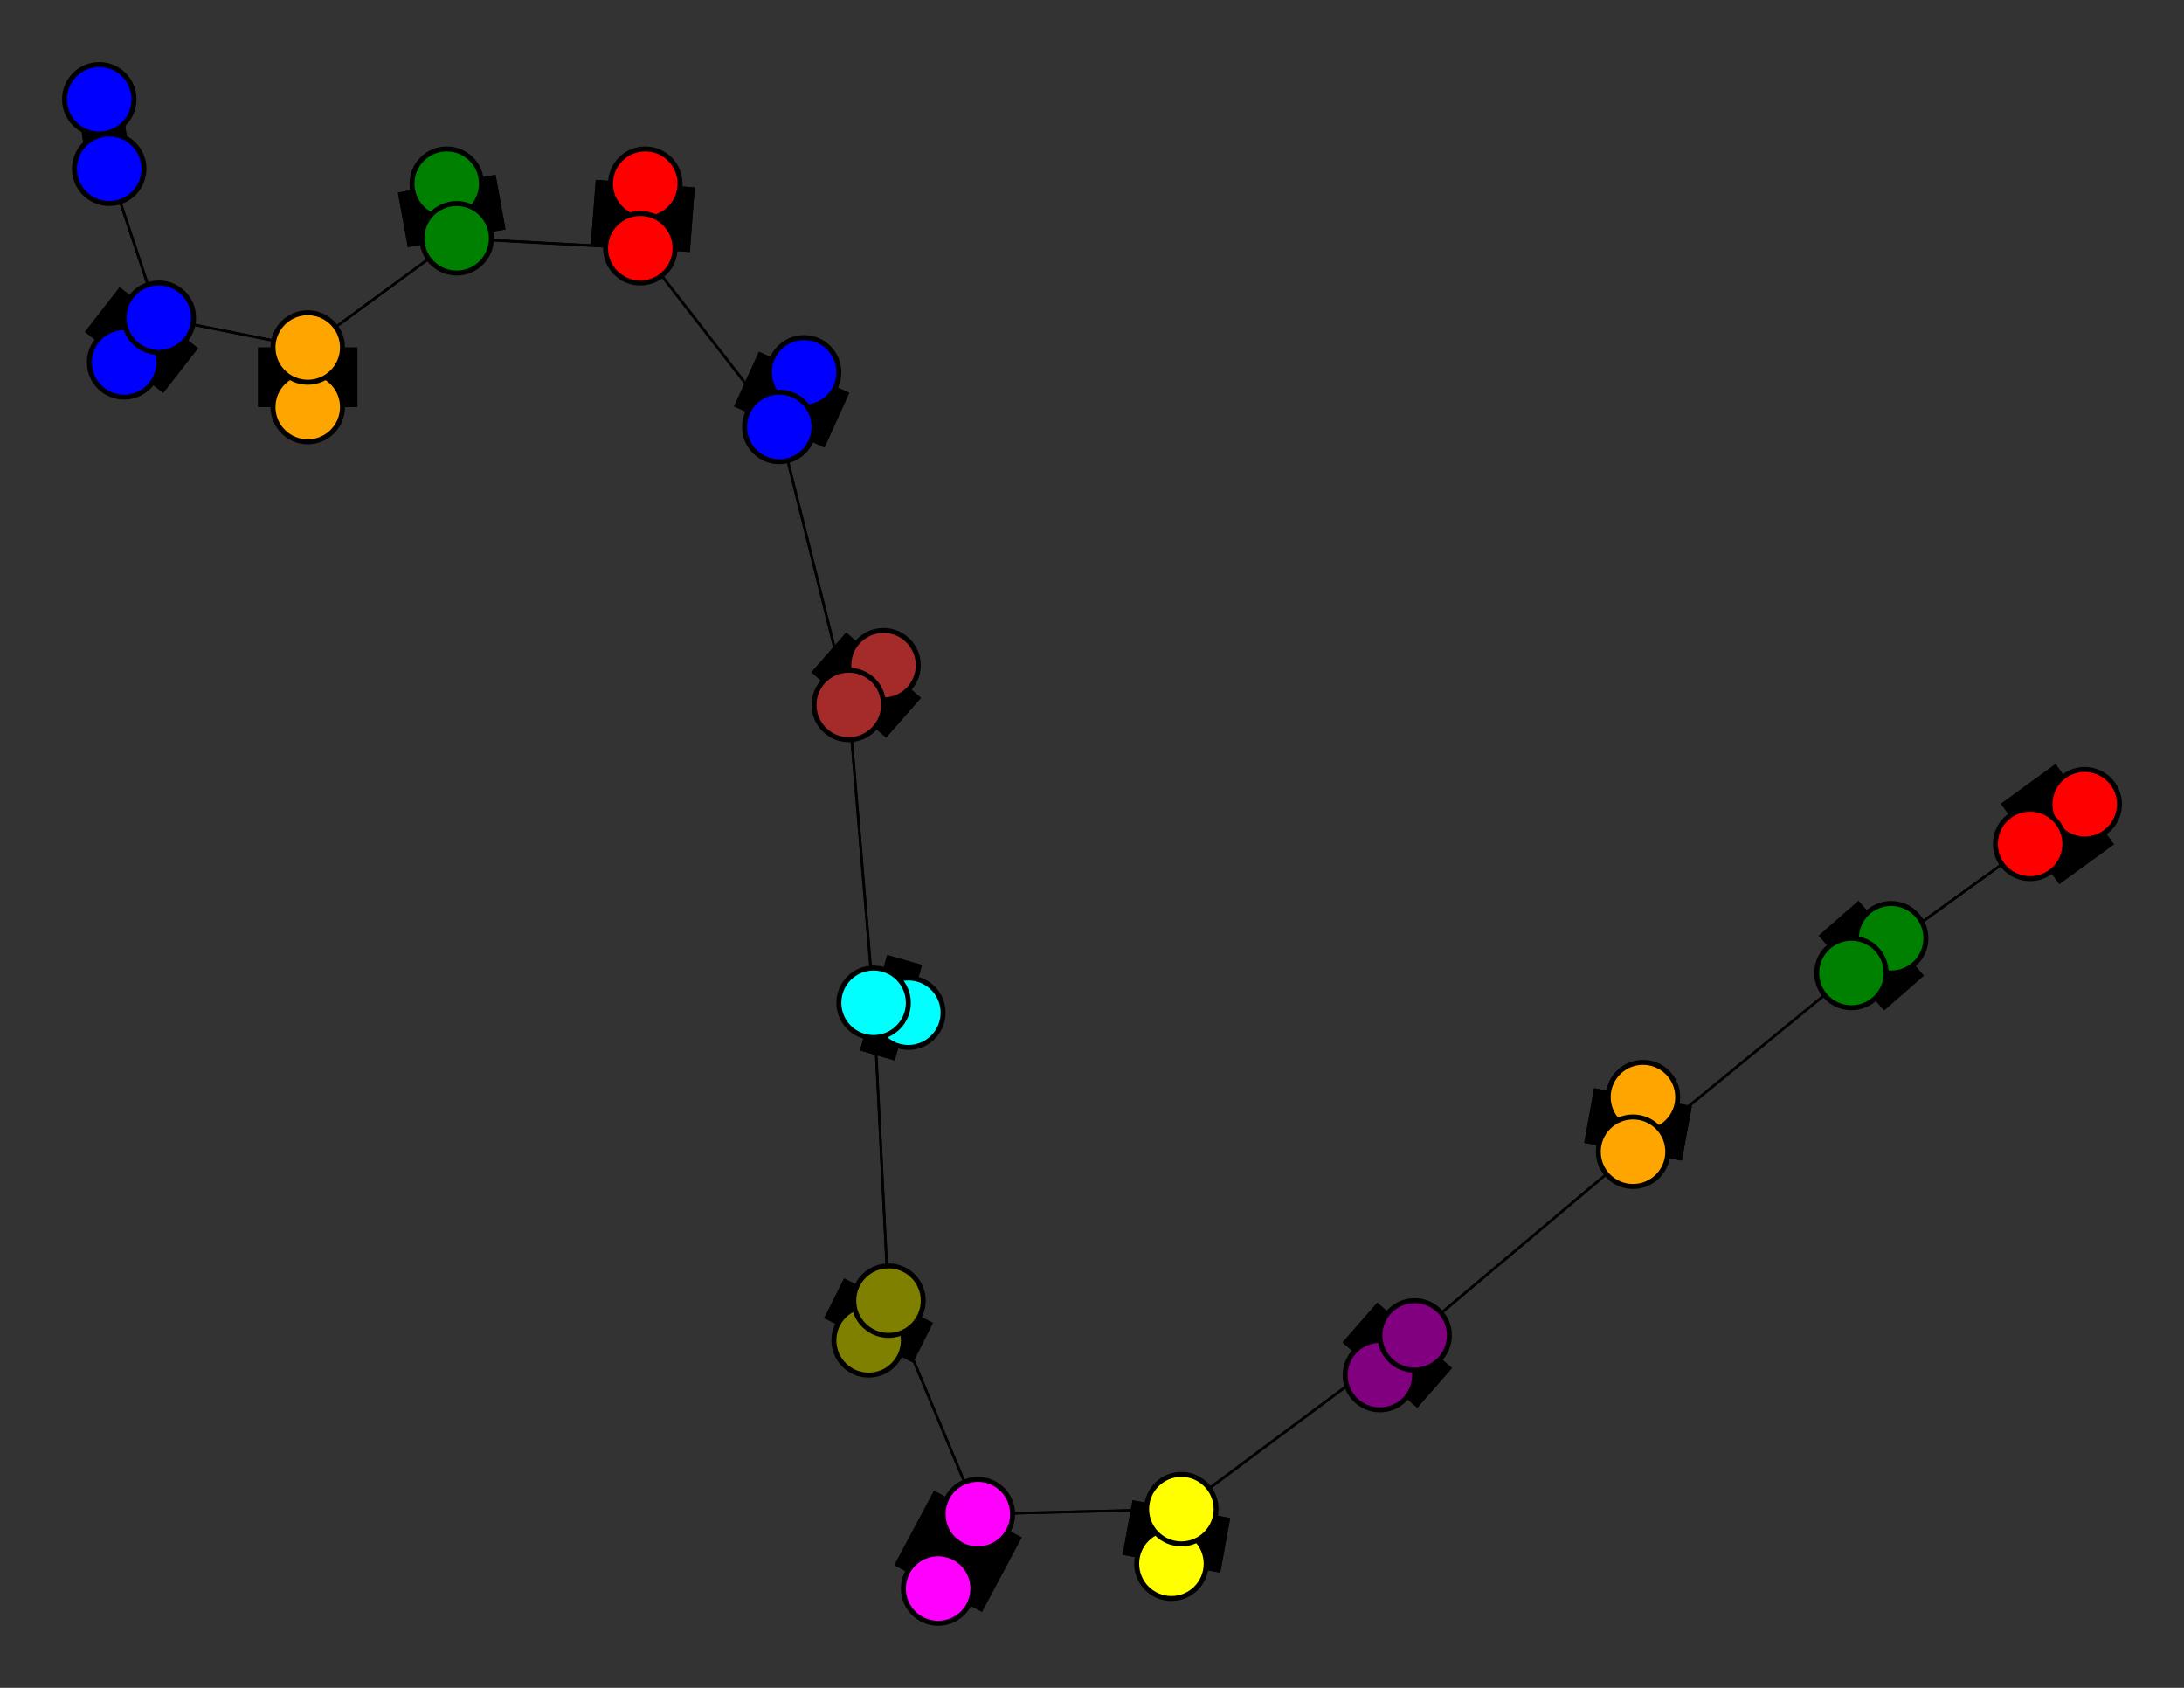 <svg width="440" height="340" xmlns="http://www.w3.org/2000/svg">
<rect width="100%" height="100%" fill="#333333" stroke="none"/>
<path stroke-width="20.0" stroke="black" d="M 420 162 409 170"/>
<path stroke-width="20.0" stroke="black" d="M 178 134 171 142"/>
<path stroke-width="0.5" stroke="black" d="M 171 142 176 202"/>
<path stroke-width="20.0" stroke="black" d="M 171 142 178 134"/>
<path stroke-width="0.5" stroke="black" d="M 171 142 157 86"/>
<path stroke-width="20.0" stroke="black" d="M 162 75 157 86"/>
<path stroke-width="0.5" stroke="black" d="M 157 86 171 142"/>
<path stroke-width="20.0" stroke="black" d="M 157 86 162 75"/>
<path stroke-width="0.5" stroke="black" d="M 157 86 129 50"/>
<path stroke-width="20.0" stroke="black" d="M 130 37 129 50"/>
<path stroke-width="0.5" stroke="black" d="M 129 50 157 86"/>
<path stroke-width="20.0" stroke="black" d="M 129 50 130 37"/>
<path stroke-width="0.5" stroke="black" d="M 129 50 92 48"/>
<path stroke-width="20.0" stroke="black" d="M 90 37 92 48"/>
<path stroke-width="0.5" stroke="black" d="M 92 48 129 50"/>
<path stroke-width="20.0" stroke="black" d="M 92 48 90 37"/>
<path stroke-width="0.5" stroke="black" d="M 92 48 62 70"/>
<path stroke-width="20.0" stroke="black" d="M 62 82 62 70"/>
<path stroke-width="0.5" stroke="black" d="M 62 70 92 48"/>
<path stroke-width="20.0" stroke="black" d="M 62 70 62 82"/>
<path stroke-width="0.5" stroke="black" d="M 62 70 32 64"/>
<path stroke-width="20.0" stroke="black" d="M 25 73 32 64"/>
<path stroke-width="0.5" stroke="black" d="M 32 64 62 70"/>
<path stroke-width="20.0" stroke="black" d="M 32 64 25 73"/>
<path stroke-width="0.5" stroke="black" d="M 32 64 22 34"/>
<path stroke-width="8.857" stroke="black" d="M 20 20 22 34"/>
<path stroke-width="0.5" stroke="black" d="M 176 202 171 142"/>
<path stroke-width="20.0" stroke="black" d="M 176 202 183 204"/>
<path stroke-width="0.5" stroke="black" d="M 176 202 179 262"/>
<path stroke-width="20.0" stroke="black" d="M 183 204 176 202"/>
<path stroke-width="20.0" stroke="black" d="M 409 170 420 162"/>
<path stroke-width="0.5" stroke="black" d="M 409 170 373 196"/>
<path stroke-width="20.0" stroke="black" d="M 381 189 373 196"/>
<path stroke-width="0.5" stroke="black" d="M 373 196 409 170"/>
<path stroke-width="20.0" stroke="black" d="M 373 196 381 189"/>
<path stroke-width="0.5" stroke="black" d="M 373 196 329 232"/>
<path stroke-width="20.0" stroke="black" d="M 331 221 329 232"/>
<path stroke-width="0.5" stroke="black" d="M 329 232 373 196"/>
<path stroke-width="20.0" stroke="black" d="M 329 232 331 221"/>
<path stroke-width="0.5" stroke="black" d="M 329 232 285 269"/>
<path stroke-width="20.0" stroke="black" d="M 278 277 285 269"/>
<path stroke-width="0.5" stroke="black" d="M 285 269 329 232"/>
<path stroke-width="0.5" stroke="black" d="M 22 34 32 64"/>
<path stroke-width="20.0" stroke="black" d="M 285 269 278 277"/>
<path stroke-width="20.0" stroke="black" d="M 236 315 238 304"/>
<path stroke-width="0.5" stroke="black" d="M 238 304 285 269"/>
<path stroke-width="20.0" stroke="black" d="M 238 304 236 315"/>
<path stroke-width="0.5" stroke="black" d="M 238 304 197 305"/>
<path stroke-width="20.0" stroke="black" d="M 189 320 197 305"/>
<path stroke-width="0.5" stroke="black" d="M 197 305 238 304"/>
<path stroke-width="20.0" stroke="black" d="M 197 305 189 320"/>
<path stroke-width="0.5" stroke="black" d="M 197 305 179 262"/>
<path stroke-width="20.0" stroke="black" d="M 175 270 179 262"/>
<path stroke-width="0.5" stroke="black" d="M 179 262 197 305"/>
<path stroke-width="20.0" stroke="black" d="M 179 262 175 270"/>
<path stroke-width="0.5" stroke="black" d="M 179 262 176 202"/>
<path stroke-width="0.5" stroke="black" d="M 285 269 238 304"/>
<path stroke-width="8.857" stroke="black" d="M 22 34 20 20"/>
<circle cx="420" cy="162" r="7.0" style="fill:red;stroke:black;stroke-width:1.0"/>
<circle cx="409" cy="170" r="7.0" style="fill:red;stroke:black;stroke-width:1.0"/>
<circle cx="381" cy="189" r="7.0" style="fill:green;stroke:black;stroke-width:1.0"/>
<circle cx="373" cy="196" r="7.0" style="fill:green;stroke:black;stroke-width:1.0"/>
<circle cx="331" cy="221" r="7.0" style="fill:orange;stroke:black;stroke-width:1.0"/>
<circle cx="329" cy="232" r="7.0" style="fill:orange;stroke:black;stroke-width:1.0"/>
<circle cx="278" cy="277" r="7.0" style="fill:purple;stroke:black;stroke-width:1.0"/>
<circle cx="285" cy="269" r="7.0" style="fill:purple;stroke:black;stroke-width:1.0"/>
<circle cx="236" cy="315" r="7.0" style="fill:yellow;stroke:black;stroke-width:1.0"/>
<circle cx="238" cy="304" r="7.0" style="fill:yellow;stroke:black;stroke-width:1.0"/>
<circle cx="189" cy="320" r="7.0" style="fill:fuchsia;stroke:black;stroke-width:1.0"/>
<circle cx="197" cy="305" r="7.0" style="fill:fuchsia;stroke:black;stroke-width:1.0"/>
<circle cx="175" cy="270" r="7.0" style="fill:olive;stroke:black;stroke-width:1.0"/>
<circle cx="179" cy="262" r="7.0" style="fill:olive;stroke:black;stroke-width:1.0"/>
<circle cx="183" cy="204" r="7.0" style="fill:aqua;stroke:black;stroke-width:1.0"/>
<circle cx="176" cy="202" r="7.0" style="fill:aqua;stroke:black;stroke-width:1.0"/>
<circle cx="178" cy="134" r="7.0" style="fill:brown;stroke:black;stroke-width:1.0"/>
<circle cx="171" cy="142" r="7.0" style="fill:brown;stroke:black;stroke-width:1.0"/>
<circle cx="162" cy="75" r="7.0" style="fill:blue;stroke:black;stroke-width:1.0"/>
<circle cx="157" cy="86" r="7.0" style="fill:blue;stroke:black;stroke-width:1.0"/>
<circle cx="130" cy="37" r="7.0" style="fill:red;stroke:black;stroke-width:1.0"/>
<circle cx="129" cy="50" r="7.0" style="fill:red;stroke:black;stroke-width:1.0"/>
<circle cx="90" cy="37" r="7.0" style="fill:green;stroke:black;stroke-width:1.0"/>
<circle cx="92" cy="48" r="7.0" style="fill:green;stroke:black;stroke-width:1.0"/>
<circle cx="62" cy="82" r="7.0" style="fill:orange;stroke:black;stroke-width:1.0"/>
<circle cx="62" cy="70" r="7.0" style="fill:orange;stroke:black;stroke-width:1.0"/>
<circle cx="25" cy="73" r="7.0" style="fill:blue;stroke:black;stroke-width:1.0"/>
<circle cx="32" cy="64" r="7.0" style="fill:blue;stroke:black;stroke-width:1.0"/>
<circle cx="20" cy="20" r="7.0" style="fill:blue;stroke:black;stroke-width:1.0"/>
<circle cx="22" cy="34" r="7.0" style="fill:blue;stroke:black;stroke-width:1.0"/>
</svg>
